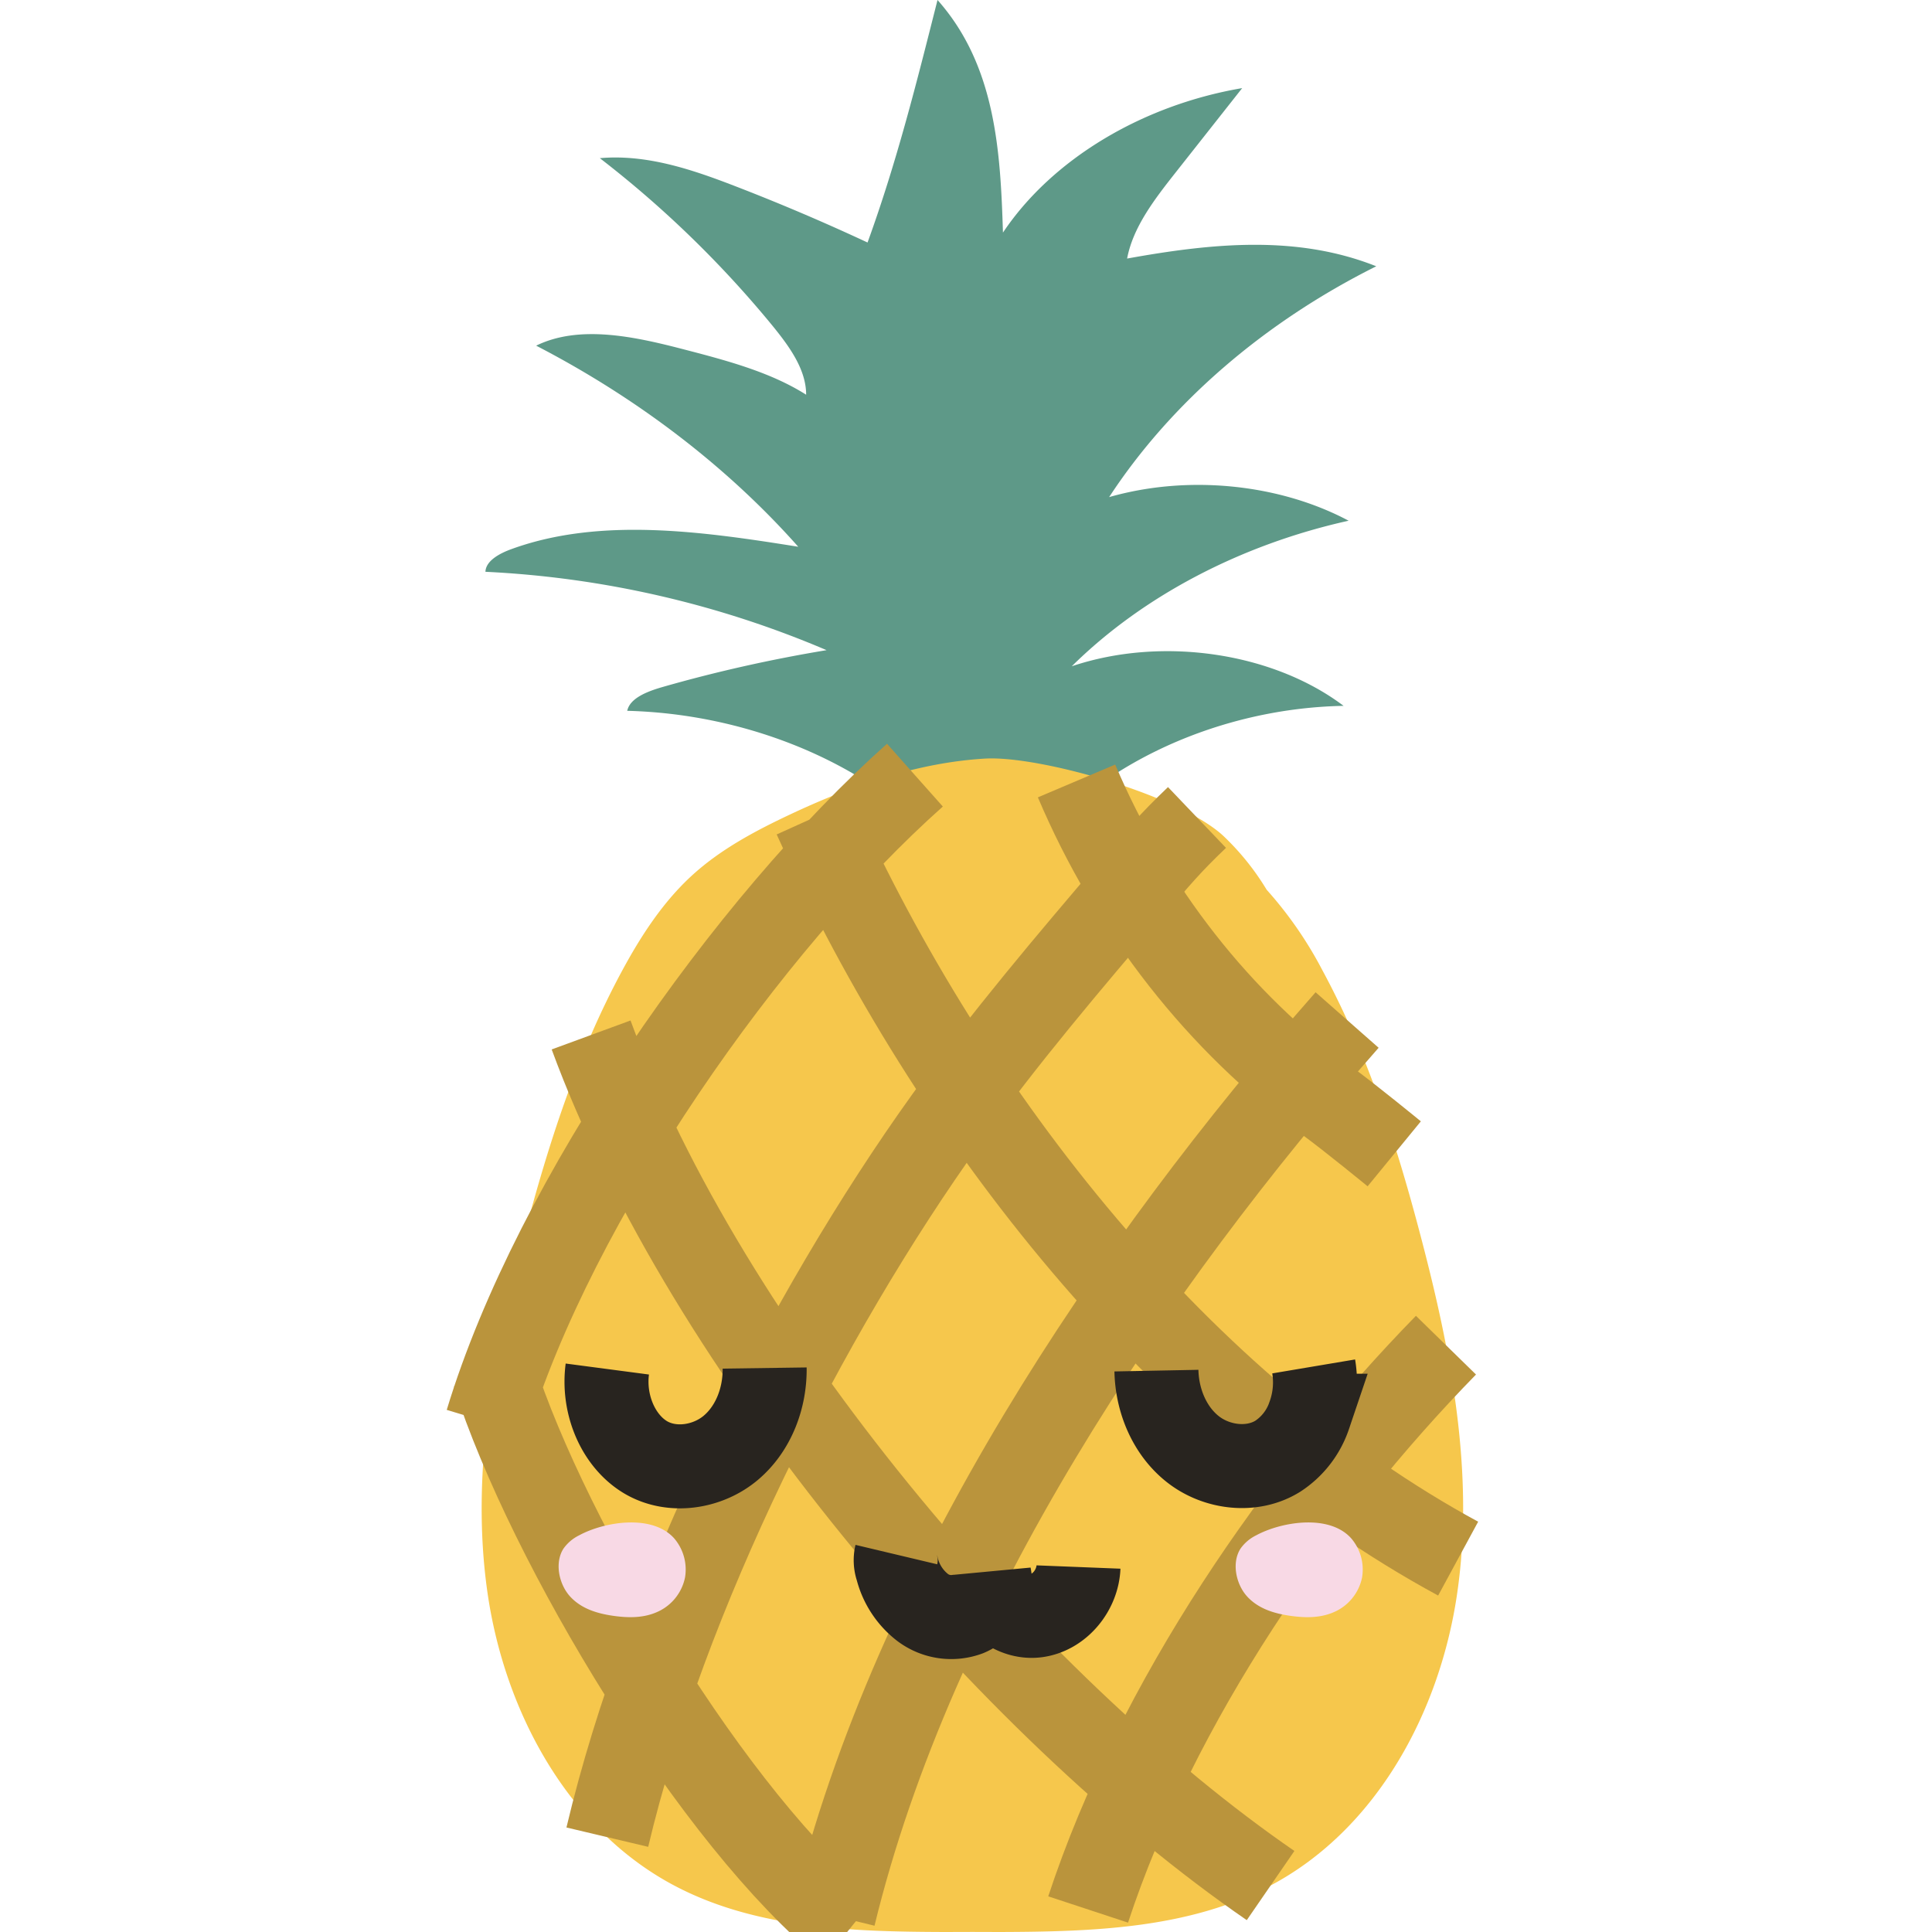 <?xml version="1.0" encoding="utf-8"?>
<svg version="1.1" xmlns="http://www.w3.org/2000/svg" xmlns:xlink="http://www.w3.org/1999/xlink" x="0px" y="0px"
	 viewBox="0 0 23 23" style="enable-background:new 0 0 100 100;" xml:space="preserve">
	 <path
      d="M11.034 9.868c-.873-.846-2.205-1.371-3.567-1.406.032-.151.237-.23.416-.282.638-.183 1.293-.33 1.957-.44a11.783 11.783 0 0 0-4.061-.933c.005-.131.167-.219.315-.272 1.055-.382 2.275-.207 3.409-.026-.841-.948-1.906-1.765-3.12-2.394.51-.25 1.162-.11 1.73.037.521.135 1.054.274 1.484.547 0-.3-.199-.574-.403-.824a12.642 12.642 0 0 0-2.053-1.992c.551-.049 1.089.132 1.59.325.543.209 1.076.436 1.597.679.35-.964.584-1.903.833-2.887.694.781.749 1.807.779 2.769.582-.87 1.651-1.516 2.848-1.72l-.785.995c-.254.322-.514.656-.585 1.034 1.023-.185 2.025-.282 2.966.092-1.336.667-2.446 1.626-3.18 2.748.935-.268 2.022-.16 2.851.281-1.284.285-2.453.899-3.296 1.733 1.069-.36 2.389-.168 3.236.471-1.582.03-3.113.785-3.871 1.908-.07.104-.158.225-.304.238a.519.519 0 0 1-.206-.037c-.308-.1-.675-.28-.622-.545.048-.025-.006-.075.042-.099z"
      fill="#5e9988"
    />
    <path
      d="M16.912 14.713c-.286-1.088-.632-2.169-1.167-3.158a4.683 4.683 0 0 0-.666-.963 3.06 3.06 0 0 0-.502-.628c-.506-.49-2.204-.972-2.853-.933-.814.049-1.603.327-2.335.673-.406.192-.808.407-1.141.709-.352.319-.615.724-.841 1.142-.535.99-.88 2.07-1.167 3.158-.364 1.385-.64 2.827-.437 4.244.203 1.417.958 2.82 2.224 3.49.971.514 2.116.549 3.214.553l.335-.001.335.001c1.098-.004 2.243-.039 3.214-.553 1.266-.67 2.021-2.072 2.224-3.49.204-1.417-.072-2.859-.437-4.244z"
      fill="#f6c74c"
    />
    <g
      fill="none"
      stroke="#ba943c"
      strokeWidth="0.232"
      strokeLinecap="round"
      strokeLinejoin="round"
      strokeMiterlimit="10"
    >
      <path d="M7.23 21.871c.684-2.888 2.354-6.208 4.038-8.554.693-.965 1.459-1.864 2.223-2.761.296-.347.432-.512.759-.824M9.925 22.807c.949-3.904 3.551-7.755 6.112-10.664M12.954 22.732c.814-2.471 2.506-4.924 4.26-6.718M5.797 16.929c.804-2.659 3.109-5.935 5.095-7.701M5.878 16.354c.656 2.041 2.635 5.32 4.234 6.613M7.037 12.321c1.371 3.732 4.978 7.985 8.089 10.126M9.702 9.728c1.624 3.596 4.373 7.048 7.657 8.827" />
      <path d="M12.816 9.297c.653 1.539 1.7 2.874 2.99 3.814.271.198.792.625.792.625" />
    </g>
    <path
      d="M7.23 16.298c-.026.197 0 .401.074.585.077.192.21.366.389.47.31.179.726.116 1.002-.113.275-.229.413-.596.408-.954M15.639 16.267c.033.196.014.4-.054.587a.933.933 0 0 1-.373.482c-.303.189-.722.14-1.005-.079-.283-.219-.433-.582-.44-.94M10.671 18.507a.291.291 0 0 0 .009.165.848.848 0 0 0 .304.465.566.566 0 0 0 .536.079c.174-.073.297-.269.259-.454-.004.277.286.507.56.471.274-.036.489-.301.5-.578"
      fill="none"
      stroke="#28241f"
      strokeWidth="0.447"
      strokeLinecap="round"
      strokeLinejoin="round"
      strokeMiterlimit="10"
    />
    <path
      d="M6.894 18.278a.494.494 0 0 0-.186.158c-.109.17-.053.427.081.572s.322.2.505.227c.173.025.352.03.516-.039a.574.574 0 0 0 .345-.416.571.571 0 0 0-.128-.465c-.263-.296-.837-.198-1.133-.037zM14.954 18.278a.494.494 0 0 0-.186.158c-.109.17-.053.427.081.572s.322.2.505.227c.173.025.352.03.516-.039a.574.574 0 0 0 .345-.416.571.571 0 0 0-.128-.465c-.262-.296-.837-.198-1.133-.037z"
      fill="#f8d9e5"
    />
  </svg>